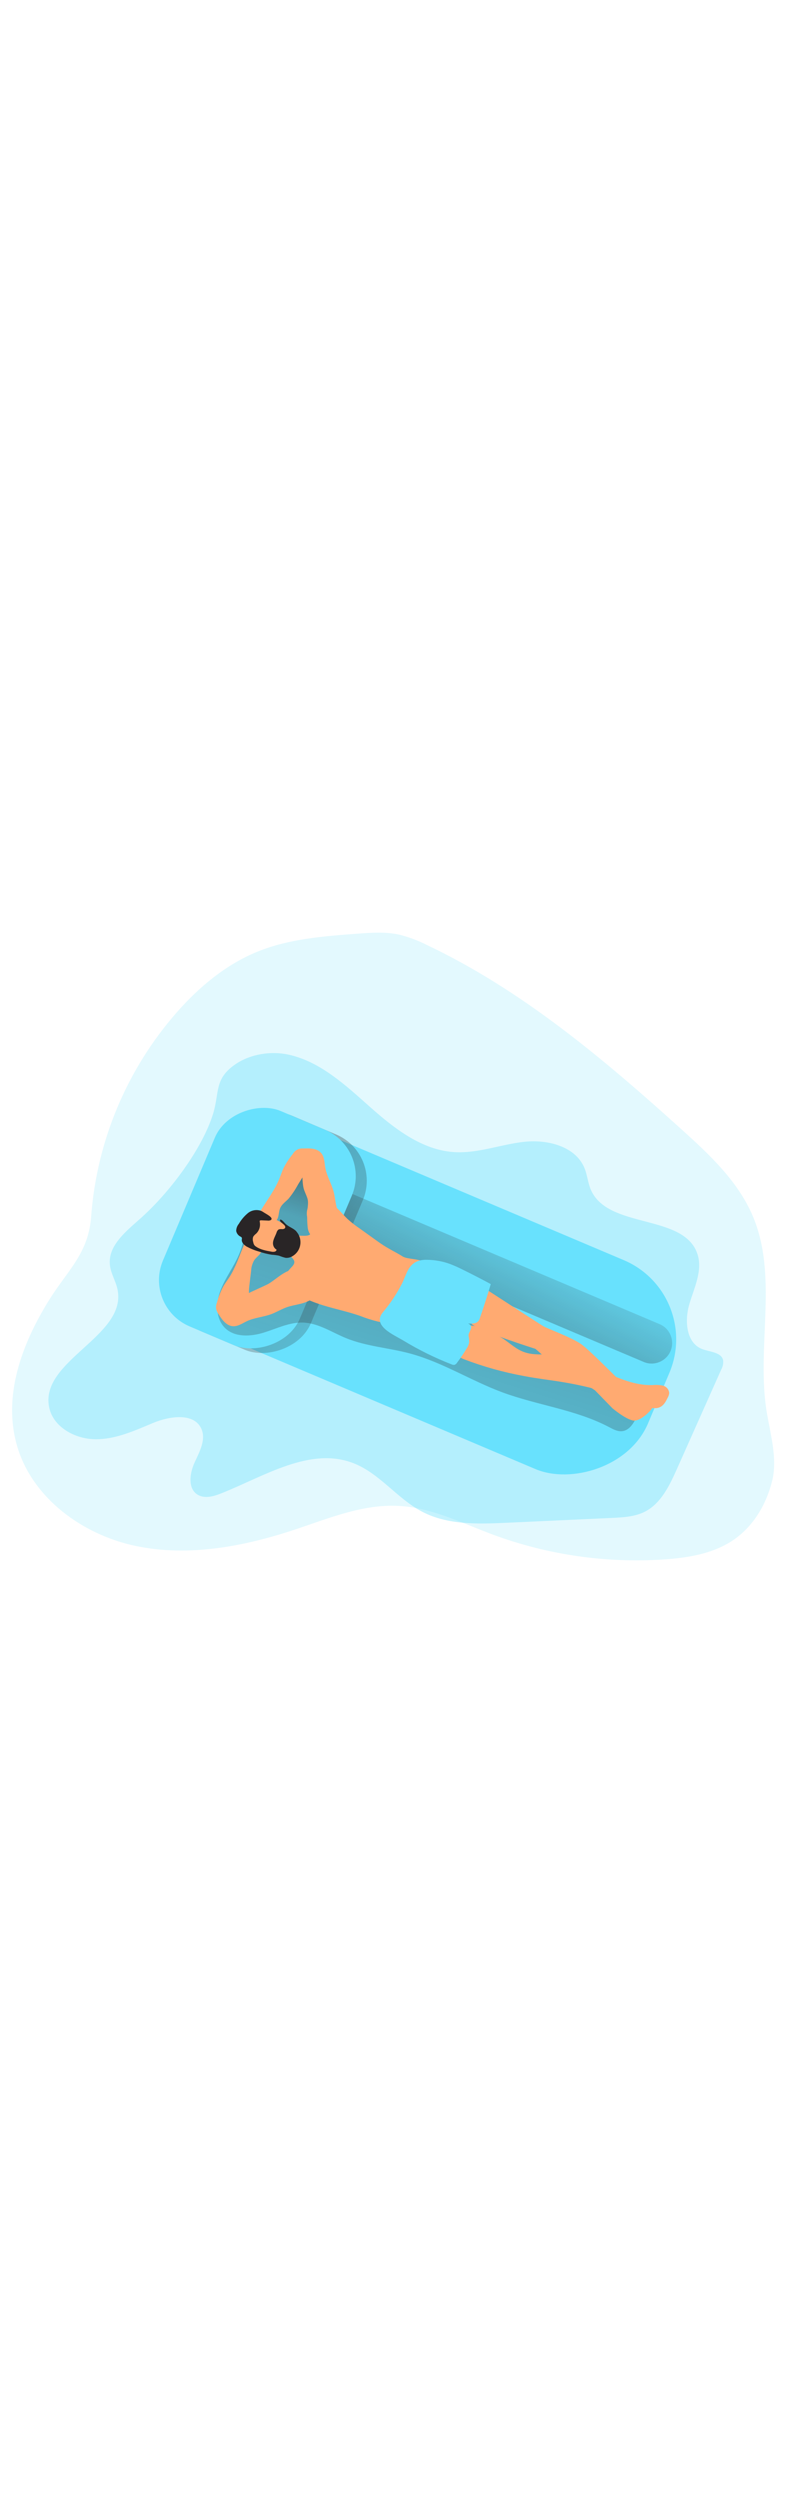 <svg id="_0538_boy_swimming" xmlns="http://www.w3.org/2000/svg" xmlns:xlink="http://www.w3.org/1999/xlink" viewBox="0 0 500 500" data-imageid="boy-swimming-80" imageName="Boy Swimming" class="illustrations_image" style="width: 159px;"><defs><style>.cls-1_boy-swimming-80{fill:url(#linear-gradient);}.cls-1_boy-swimming-80,.cls-2_boy-swimming-80,.cls-3_boy-swimming-80,.cls-4_boy-swimming-80,.cls-5_boy-swimming-80,.cls-6_boy-swimming-80,.cls-7_boy-swimming-80,.cls-8_boy-swimming-80,.cls-9_boy-swimming-80{stroke-width:0px;}.cls-2_boy-swimming-80{opacity:.18;}.cls-2_boy-swimming-80,.cls-6_boy-swimming-80{isolation:isolate;}.cls-2_boy-swimming-80,.cls-6_boy-swimming-80,.cls-9_boy-swimming-80{fill:#68e1fd;}.cls-3_boy-swimming-80{fill:url(#linear-gradient-4-boy-swimming-80);}.cls-4_boy-swimming-80{fill:url(#linear-gradient-2-boy-swimming-80);}.cls-5_boy-swimming-80{fill:url(#linear-gradient-3-boy-swimming-80);}.cls-6_boy-swimming-80{opacity:.38;}.cls-7_boy-swimming-80{fill:#292526;}.cls-8_boy-swimming-80{fill:#ffaa71;}</style><linearGradient id="linear-gradient-boy-swimming-80" x1="337.33" y1="-82.49" x2="270.17" y2="89.38" gradientTransform="translate(-55.45 331.86) rotate(-.04)" gradientUnits="userSpaceOnUse"><stop offset=".01" stop-color="#231f20"/><stop offset=".13" stop-color="#231f20" stop-opacity=".69"/><stop offset=".25" stop-color="#231f20" stop-opacity=".32"/><stop offset="1" stop-color="#231f20" stop-opacity="0"/></linearGradient><linearGradient id="linear-gradient-2-boy-swimming-80" x1="317.3" y1="-35.45" x2="361.26" y2="-122.58" gradientTransform="translate(-54.16 331.41)" xlink:href="#linear-gradient-boy-swimming-80"/><linearGradient id="linear-gradient-3-boy-swimming-80" x1="163.19" y1="-135.24" x2="365.17" y2="4.93" gradientTransform="translate(-3.78 68.58) rotate(67.03)" xlink:href="#linear-gradient-boy-swimming-80"/><linearGradient id="linear-gradient-4-boy-swimming-80" x1="370.66" y1="-161.73" x2="253.96" y2="203.6" gradientTransform="translate(-54.15 331.42)" xlink:href="#linear-gradient-boy-swimming-80"/></defs><g id="background_boy-swimming-80"><path class="cls-2_boy-swimming-80 targetColor" d="M484.12,359.06c-.72-3.78-1.42-7.52-1.9-11.2-5.17-39.62,7.42-81.95-8.02-118.81-9.2-21.95-27.2-38.81-44.87-54.75-49.17-44.35-100.52-87.66-160.34-116.02-5.63-2.87-11.57-5.09-17.7-6.62-8.6-1.86-17.53-1.22-26.31-.57-21.29,1.58-43.14,3.25-62.99,11.36s-36.75,22.25-50.86,38.33c-31.34,35.79-50.19,80.79-53.73,128.23-1.72,23.24-14.76,33.69-26.45,52.45-17.5,28.12-29.22,60.59-20.23,91.71,9.51,32.84,41.17,55.93,74.6,62.99s68.4.37,100.79-10.41c21.21-7.1,42.59-15.96,64.92-14.76,20.73,1.09,39.85,10.79,59.3,18.04,34.5,12.78,71.32,18.1,108.03,15.62,14.64-1.01,29.67-3.44,42.06-11.29,13.29-8.42,21.82-22.5,25.68-37.52,3.12-11.84.4-24.5-1.97-36.78Z" style="fill: rgb(104, 225, 253);"/><path class="cls-6_boy-swimming-80 targetColor" d="M89.09,229.62c-9.31,8.35-21.29,17.49-19.87,29.93.58,5.31,3.68,10.02,4.78,15.26,6.19,29.51-49.13,44.65-43.04,74.19,2.56,12.42,16.21,19.87,28.9,20.06,12.69.18,24.67-5.28,36.38-10.18,10.62-4.44,26.18-6.73,30.68,3.86,2.84,6.79-1.28,14.2-4.37,20.95s-4.41,16.13,1.7,20.12c4.39,2.84,10.19,1.25,15.06-.7,27.2-10.82,55.95-29.57,83.25-18.99,16.61,6.43,27.68,22.46,43.5,30.63,16.03,8.3,35.04,7.68,53.08,6.84l66.15-3.04c7.17-.33,14.59-.72,20.98-4.02,9.94-5.15,15.26-16.18,19.87-26.46l27.97-62.69c1.03-1.8,1.47-3.87,1.28-5.93-1.08-5.24-8.42-5.2-13.39-7.17-9.94-3.95-10.95-17.8-7.94-28.07,3.01-10.26,8.4-20.87,5.3-31.1-7.98-26.38-56.66-15.74-67.37-41.17-1.79-4.26-2.14-9.01-3.88-13.3-5.58-13.8-23.25-18.27-38.06-16.64-14.81,1.63-29.2,7.41-44.01,6.47-20.44-1.28-37.8-14.89-53.12-28.49-15.32-13.6-31.15-28.39-51.11-32.79-11.03-2.46-24.05-.45-33.47,5.96-13.5,9.2-10.05,17.6-14.07,30.96-6.76,22.23-27.5,49.7-45.19,65.5Z" style="fill: rgb(104, 225, 253);"/></g><g id="character_boy-swimming-80"><rect class="cls-9_boy-swimming-80 targetColor" x="205.03" y="134.33" width="142.7" height="300.6" rx="54.1" ry="54.1" transform="translate(-93.44 428.28) rotate(-67.07)" style="fill: rgb(104, 225, 253);"/><path class="cls-1_boy-swimming-80" d="M115.19,262.32h0c2.78-6.56,10.35-9.63,16.91-6.86l253.08,107.06c6.56,2.78,9.63,10.35,6.86,16.91h0c-2.78,6.56-10.35,9.63-16.91,6.86l-253.08-107.06c-6.56-2.78-9.63-10.35-6.86-16.91Z"/><path class="cls-4_boy-swimming-80" d="M162.32,189.6l253.07,107.07c6.56,2.78,9.63,10.35,6.86,16.91h0c-2.78,6.56-10.35,9.63-16.91,6.86l-253.14-107.07c-6.56-2.78-9.63-10.35-6.86-16.91h0c2.77-6.57,10.35-9.65,16.92-6.88.02,0,.04.02.05.02Z"/><rect class="cls-5_boy-swimming-80" x="95.45" y="192.37" width="147.11" height="93.64" rx="31.63" ry="31.63" transform="translate(-117.13 301.65) rotate(-67.07)"/><rect class="cls-9_boy-swimming-80 targetColor" x="88.51" y="189.45" width="147.11" height="93.64" rx="31.63" ry="31.63" transform="translate(-118.67 293.48) rotate(-67.07)" style="fill: rgb(104, 225, 253);"/><path class="cls-3_boy-swimming-80" d="M160.53,229.11c-1.85,1.11-3.47,2.55-4.78,4.26-1.1,2.16-1.72,4.54-1.82,6.97-.59,4.4-1.78,8.7-3.53,12.78-3.34,7.77-8.65,14.59-11.61,22.51-2.97,7.92-3.01,17.89,3.14,23.69,6.15,5.81,16.1,5.18,24.25,2.65s16.11-6.57,24.64-6.29c9.68.33,18.17,6.15,27.14,9.81,12.78,5.21,26.89,6.05,40.22,9.64,20.27,5.45,38.33,17.04,57.96,24.36,22.19,8.22,46.45,10.9,67.37,21.92,2.54,1.33,5.21,2.84,8.06,2.6,5.15-.41,8.09-5.95,10.05-10.75,1.09-2.67,2.21-5.55,1.56-8.36-.72-3.14-3.45-5.37-6-7.33-21.55-16.5-43.61-32.74-68.27-44.01-10.7-4.91-21.8-8.87-32.89-12.78-8.52-3.02-17.04-6.05-25.55-8.9-13.15-4.39-26.42-8.36-39.39-13.19-5.98-2.23-12.05-4.76-16.52-9.3-6.63-6.76-8.52-16.67-11.36-25.69-3.54-11.17-8.95-21.65-15.98-31.02-7.71,4.06-8.38,10.85-11.47,17.96-3.4,7.36-8.63,13.71-15.2,18.45Z"/><path class="cls-8_boy-swimming-80" d="M305.15,274.11s34.64,22.47,37.04,23.89,17.04,6.74,23.45,11.02c6.42,4.27,29.58,28.78,32.24,30.11s13.88,6.13,13.86,8.26-8.26,10.99-13.32,9.85-12.78-7.69-12.78-7.69l-10.93-11.23s-31.23-20.43-33.57-22.6c-2.34-2.17-3.99-3.51-3.99-3.51,0,0-37.05-11.67-40.25-15.83-3.19-4.16,8.25-22.27,8.25-22.27Z"/><path class="cls-8_boy-swimming-80" d="M330.38,329.38c7.89,1.52,15.89,2.41,23.82,3.72,17.4,2.85,34.41,7.7,50.69,14.44,3.56,1.42,7.71,3.01,11.07,1.15,2.14-1.16,3.38-3.45,4.47-5.68.55-.94.89-1.98.99-3.07-.21-2.24-1.83-4.09-4.02-4.6-2.14-.45-4.34-.56-6.52-.33-21.9.55-40.5-17.63-62.38-19.12-6.22-.43-12.69.5-18.54-1.68-4.94-1.75-8.84-5.52-13.1-8.36-3.44-2.17-7.06-4.03-10.83-5.55-5.68-2.4-12.52-4.47-17.65-1.06-8.28,5.52-3.97,16.38,3.48,19.39,12.47,4.78,25.36,8.38,38.5,10.75Z"/><path class="cls-8_boy-swimming-80" d="M182.61,274.15c5.96,5.27,13.49,8.43,21.1,10.76,7.61,2.33,15.43,3.92,22.94,6.53,3.69,1.47,7.49,2.68,11.36,3.62,3.9.9,8,.4,11.57-1.42,2.1-1.33,3.96-3.01,5.49-4.97,3.39-3.93,6.53-8.06,9.43-12.36,1.07-1.41,1.85-3.02,2.29-4.73.77-4.05,3.05-10.8.13-13.71-2.54-2.5-10.42-1.86-13.42-3.8-3-1.94-6.64-3.69-9.94-5.68-2.84-1.66-5.48-3.58-8.13-5.49l-8.65-6.2c-2.75-1.84-5.38-3.87-7.85-6.08-3.62-3.44-6.6-7.67-10.9-10.18-4.3-2.51-10.73-2.57-13.49,1.6-1.31,2.3-1.68,5.01-1.04,7.58.5,2.57,1.52,5.01,2.16,7.55,2.37,9.34-17.04-3.11-15.15,12.14.67,5.31,7.88,6.47,3.39,11.19s-7.2,8.45-1.29,13.66Z"/><path class="cls-8_boy-swimming-80" d="M156.74,277.12c0-1.8.13-3.61.37-5.39l1.01-8.42c.08-2.41.75-4.76,1.96-6.84,1.42-2.12,4.1-3.53,4.7-6.05s-1.42-5.32-3.68-6.89c-.81-.66-1.8-1.05-2.84-1.12-2.29,0-3.73,2.41-4.63,4.51-2.94,6.84-5.2,14.03-9.21,20.27-1.31,2.04-2.84,3.96-3.97,6.08-1.62,3.11-2.9,6.39-3.82,9.78-.46,1.16-.66,2.41-.61,3.66.26,1.34.81,2.62,1.62,3.72,2.17,3.45,4.95,7.28,9.03,7.55,3.17.21,5.96-1.85,8.84-3.19,4.83-2.26,10.35-2.57,15.36-4.43,3.36-1.26,6.46-3.19,9.85-4.37,4.74-1.65,10.05-1.8,14.38-4.34,2.73-1.6,5.07-4.71,4.17-7.75-1.14-3.83-6.56-7.68-9.87-9.6-2.85-1.87-6.51-2-9.48-.34-3.85,2-7.1,5.08-10.82,7.34-1.12.67-12.36,5.68-12.36,5.82Z"/><path class="cls-8_boy-swimming-80" d="M190.87,209.56c-.24-1.72-.38-3.45-.41-5.18l-2.77,4.46c-1.69,3.13-3.67,6.1-5.92,8.86-1.96,2.12-4.47,3.56-5.52,6.46-.88,2.43-.53,5.38-2.23,7.33s-5.15,1.94-7.75.98c-1.01-.3-1.91-.89-2.58-1.7-1.31-1.89-.18-4.44,1.02-6.4,3.89-6.33,8.45-12.32,11.23-19.22.91-2.24,1.63-4.57,2.67-6.76,1.62-3.11,3.55-6.05,5.78-8.76,1.33-2.35,3.93-3.7,6.62-3.44,4.07-.21,8.82-.16,11.36,3.02,2,2.46,1.93,5.93,2.48,9.06.95,5.25,3.88,9.94,5.25,15.1.92,3.46,1.12,7.1,2.12,10.56,1.42,4.83,4.26,9.24,4.76,14.2.27,3.15-.92,6.86-3.92,7.88-3.78,1.29-10.06-.92-13.53-2.51-3.18-1.24-5.4-4.16-5.75-7.55-.38-3.55-.44-7.13-.17-10.69.11-2.84.84-5.21-.14-8.06-.67-1.97-1.66-3.82-2.23-5.82-.15-.59-.27-1.2-.35-1.8Z"/><path class="cls-8_boy-swimming-80" d="M171.32,231.31c.8-.19,1.63-.25,2.46-.18.55.13,1.08.34,1.56.62,3.48,1.92,6.53,4.51,8.99,7.64.48.57.87,1.21,1.14,1.9.3,1.23.14,2.53-.44,3.66-1.85,4.03-6.29,6.44-10.7,6.81-4.45.16-8.87-.82-12.85-2.84-1.55-.6-2.95-1.5-4.13-2.67-2.31-2.56-2.3-6.62-.78-9.71,1.12-2.3,3.72-5.81,6.27-6.67,1.18-.4,2.23.3,3.32.72,1.63.68,3.41.92,5.17.71Z"/><path class="cls-7_boy-swimming-80" d="M186.7,238.49c3.69,4.21,3.27,10.61-.94,14.3,0,0,0,0,0,0-.51.44-1.07.84-1.66,1.18-1.27.78-2.77,1.13-4.26.99-1.38-.33-2.72-.76-4.03-1.31-1.54-.34-3.11-.55-4.68-.64-2.67-.41-5.31-1.06-7.86-1.94-2.74-.75-5.38-1.81-7.88-3.15-1.7-.99-3.42-2.67-3.11-4.61.08-.32.08-.65,0-.97-.17-.32-.46-.57-.79-.7-1.43-.68-2.46-2-2.75-3.56.01-1.66.6-3.26,1.68-4.53,1.49-2.55,3.41-4.81,5.68-6.7,2.34-1.9,5.51-2.43,8.35-1.42.68.33,1.34.72,1.96,1.16.95.65,6.39,3.29,4.03,4.68-.58.27-1.24.37-1.87.27l-4.03-.17c-.38,0-.88,0-.99.41-.04.15-.04.32,0,.47.61,2.73-.25,5.58-2.27,7.51-.72.53-1.34,1.18-1.83,1.93-.37,1.08-.37,2.25,0,3.34.09.63.3,1.24.62,1.79.3.45.7.82,1.16,1.09,2.84,1.96,6.37,2.58,9.78,3.18.62.13,1.27.13,1.89,0,.64-.11,1.15-.6,1.29-1.24-1.08-.61-1.85-1.64-2.14-2.84-.68-2.65,1.11-5.21,2.06-7.78.18-.81.63-1.53,1.26-2.06.73-.29,1.53-.37,2.3-.24.78,0,1.72-.24,1.94-.99s-.44-1.5-1.06-2.03l-1.53-1.32c-1.01-.87-1.02-2.38.47-1.32,1.14.79,1.85,2.04,2.92,2.84,2.17,1.75,4.57,2.34,6.33,4.36Z"/><path class="cls-9_boy-swimming-80 targetColor" d="M241.2,289.13c-7.25,8.59,6.96,14.31,12.93,17.94,9.64,5.84,19.77,10.83,30.28,14.91.55.27,1.17.38,1.77.31.71-.25,1.31-.76,1.68-1.42,2.14-2.85,4.14-5.81,5.98-8.87.84-1.2,1.39-2.57,1.62-4.02-.03-1.33-.17-2.65-.4-3.96-.17-2.84,4.06-5.68-.3-7.77,2.37.2,5.2.21,6.62-1.69.4-.6.7-1.25.89-1.94,2.41-7,4.68-14.05,6.79-21.14-5.84-3.15-11.74-6.19-17.69-9.11-2.65-1.35-5.38-2.55-8.16-3.61-4.58-1.64-9.4-2.5-14.27-2.56-1.85-.08-3.71.15-5.48.7-6.57,2.27-7.41,8.52-10.28,14.2-3.3,6.44-7.32,12.49-11.98,18.03Z" style="fill: rgb(104, 225, 253);"/></g></svg>